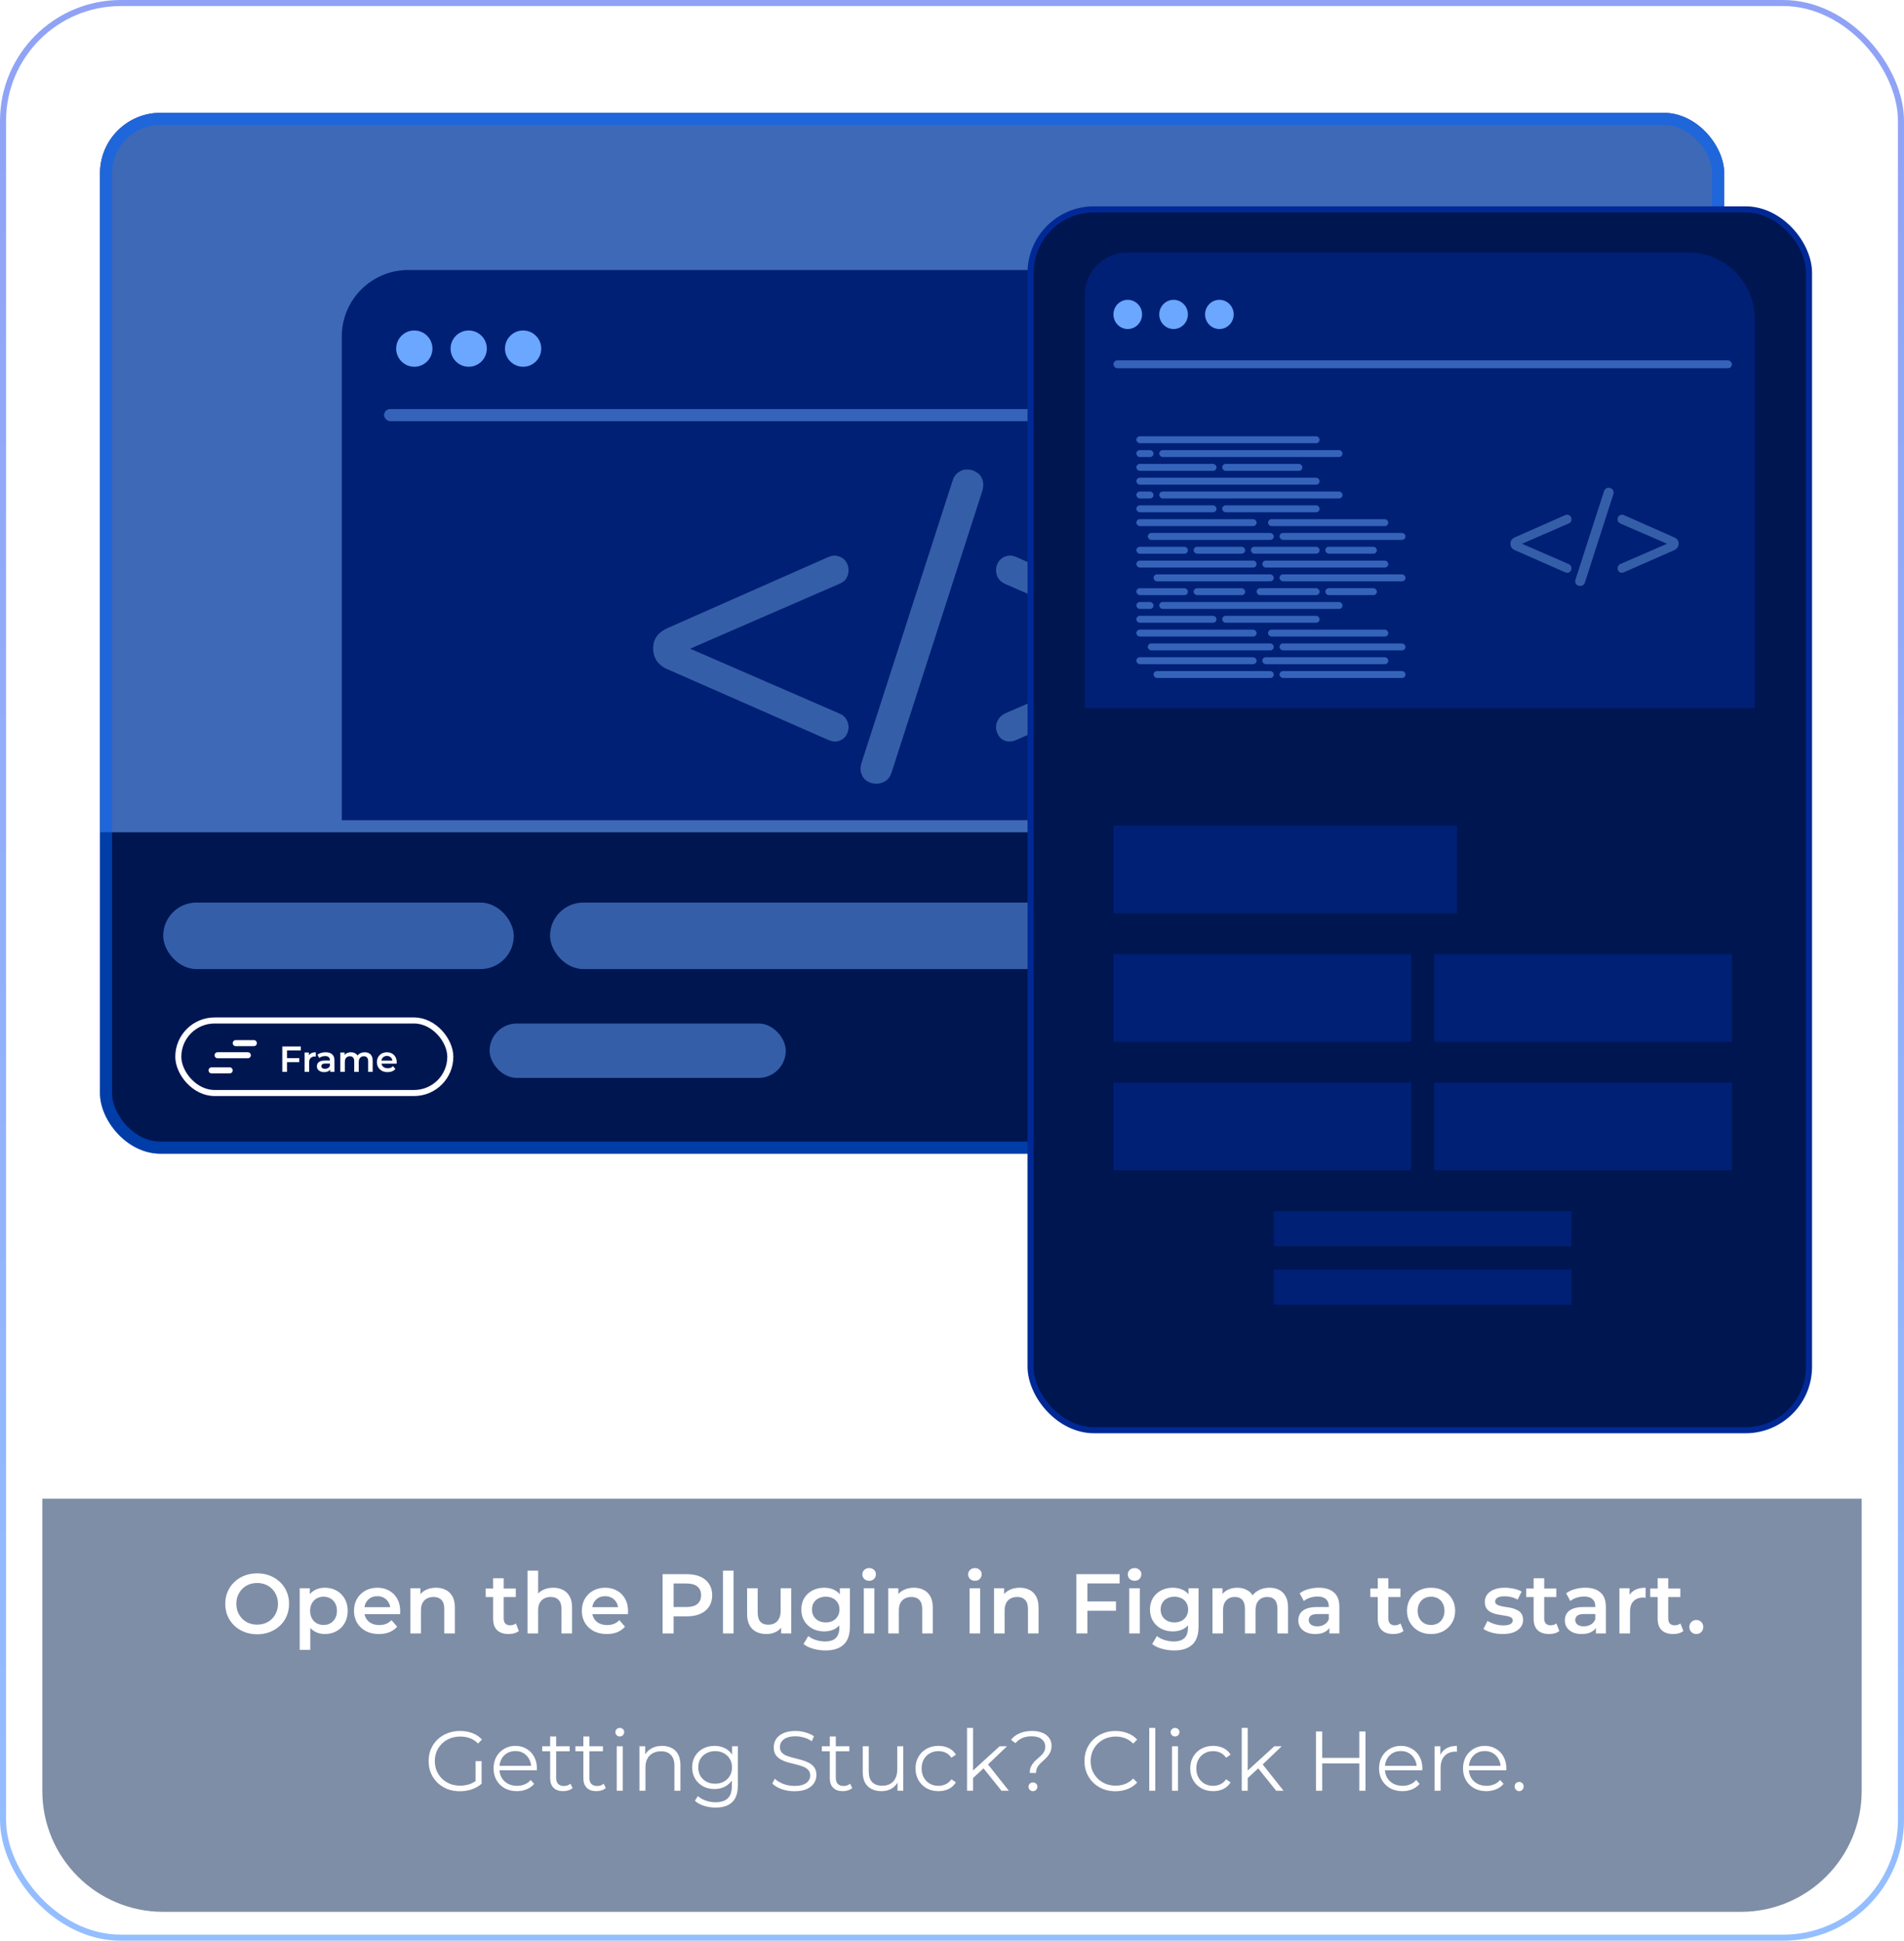<svg width="315" height="321" viewBox="0 0 315 321" fill="none" xmlns="http://www.w3.org/2000/svg">
<path d="M7 247.881H308V296.227C308 307.272 299.046 316.227 288 316.227H27C15.954 316.227 7 307.272 7 296.227V247.881Z" fill="#001E50" fill-opacity="0.5"/>
<g filter="url(#filter0_d_9_40)">
<g clip-path="url(#clip0_9_40)">
<rect x="16.543" y="14.662" width="268.714" height="172.161" rx="10" fill="#001651"/>
<rect x="29.5" y="164.79" width="45" height="12" rx="6" stroke="white"/>
<path d="M39 168.54H42" stroke="white" stroke-linecap="round"/>
<path d="M36 170.54L41 170.54" stroke="white" stroke-linecap="round"/>
<path d="M35 173.04L38 173.04" stroke="white" stroke-linecap="round"/>
<path d="M47.417 171.022H49.511V171.682H47.417V171.022ZM47.483 173.29H46.703V169.09H49.769V169.744H47.483V173.29ZM50.392 173.29V170.086H51.106V170.968L51.022 170.71C51.118 170.494 51.268 170.33 51.472 170.218C51.68 170.106 51.938 170.05 52.246 170.05V170.764C52.214 170.756 52.184 170.752 52.156 170.752C52.128 170.748 52.1 170.746 52.072 170.746C51.788 170.746 51.562 170.83 51.394 170.998C51.226 171.162 51.142 171.408 51.142 171.736V173.29H50.392ZM54.628 173.29V172.642L54.586 172.504V171.37C54.586 171.15 54.52 170.98 54.388 170.86C54.256 170.736 54.056 170.674 53.788 170.674C53.608 170.674 53.43 170.702 53.254 170.758C53.082 170.814 52.936 170.892 52.816 170.992L52.522 170.446C52.694 170.314 52.898 170.216 53.134 170.152C53.374 170.084 53.622 170.05 53.878 170.05C54.342 170.05 54.7 170.162 54.952 170.386C55.208 170.606 55.336 170.948 55.336 171.412V173.29H54.628ZM53.62 173.332C53.38 173.332 53.17 173.292 52.99 173.212C52.81 173.128 52.67 173.014 52.57 172.87C52.474 172.722 52.426 172.556 52.426 172.372C52.426 172.192 52.468 172.03 52.552 171.886C52.64 171.742 52.782 171.628 52.978 171.544C53.174 171.46 53.434 171.418 53.758 171.418H54.688V171.916H53.812C53.556 171.916 53.384 171.958 53.296 172.042C53.208 172.122 53.164 172.222 53.164 172.342C53.164 172.478 53.218 172.586 53.326 172.666C53.434 172.746 53.584 172.786 53.776 172.786C53.96 172.786 54.124 172.744 54.268 172.66C54.416 172.576 54.522 172.452 54.586 172.288L54.712 172.738C54.64 172.926 54.51 173.072 54.322 173.176C54.138 173.28 53.904 173.332 53.62 173.332ZM60.343 170.05C60.599 170.05 60.825 170.1 61.021 170.2C61.221 170.3 61.377 170.454 61.489 170.662C61.601 170.866 61.657 171.13 61.657 171.454V173.29H60.907V171.55C60.907 171.266 60.845 171.054 60.721 170.914C60.597 170.774 60.419 170.704 60.187 170.704C60.023 170.704 59.877 170.74 59.749 170.812C59.625 170.884 59.527 170.99 59.455 171.13C59.387 171.27 59.353 171.448 59.353 171.664V173.29H58.603V171.55C58.603 171.266 58.541 171.054 58.417 170.914C58.293 170.774 58.115 170.704 57.883 170.704C57.719 170.704 57.573 170.74 57.445 170.812C57.321 170.884 57.223 170.99 57.151 171.13C57.083 171.27 57.049 171.448 57.049 171.664V173.29H56.299V170.086H57.013V170.938L56.887 170.686C56.995 170.478 57.151 170.32 57.355 170.212C57.563 170.104 57.799 170.05 58.063 170.05C58.363 170.05 58.623 170.124 58.843 170.272C59.067 170.42 59.215 170.644 59.287 170.944L58.993 170.842C59.097 170.602 59.269 170.41 59.509 170.266C59.749 170.122 60.027 170.05 60.343 170.05ZM64.127 173.332C63.771 173.332 63.459 173.262 63.191 173.122C62.927 172.978 62.721 172.782 62.573 172.534C62.429 172.286 62.357 172.004 62.357 171.688C62.357 171.368 62.427 171.086 62.567 170.842C62.711 170.594 62.907 170.4 63.155 170.26C63.407 170.12 63.693 170.05 64.013 170.05C64.325 170.05 64.603 170.118 64.847 170.254C65.091 170.39 65.283 170.582 65.423 170.83C65.563 171.078 65.633 171.37 65.633 171.706C65.633 171.738 65.631 171.774 65.627 171.814C65.627 171.854 65.625 171.892 65.621 171.928H62.951V171.43H65.225L64.931 171.586C64.935 171.402 64.897 171.24 64.817 171.1C64.737 170.96 64.627 170.85 64.487 170.77C64.351 170.69 64.193 170.65 64.013 170.65C63.829 170.65 63.667 170.69 63.527 170.77C63.391 170.85 63.283 170.962 63.203 171.106C63.127 171.246 63.089 171.412 63.089 171.604V171.724C63.089 171.916 63.133 172.086 63.221 172.234C63.309 172.382 63.433 172.496 63.593 172.576C63.753 172.656 63.937 172.696 64.145 172.696C64.325 172.696 64.487 172.668 64.631 172.612C64.775 172.556 64.903 172.468 65.015 172.348L65.417 172.81C65.273 172.978 65.091 173.108 64.871 173.2C64.655 173.288 64.407 173.332 64.127 173.332Z" fill="white"/>
<g opacity="0.58">
<path d="M16.543 24.662C16.543 19.139 21.02 14.662 26.543 14.662H291.543C297.066 14.662 301.543 19.139 301.543 24.662V133.662H16.543V24.662Z" fill="#6BA6FF"/>
</g>
<rect x="27" y="145.29" width="58" height="11" rx="5.5" fill="#6BA6FF" fill-opacity="0.5"/>
<rect x="91" y="145.29" width="106" height="11" rx="5.5" fill="#6BA6FF" fill-opacity="0.5"/>
<rect x="81" y="165.29" width="49" height="9" rx="4.5" fill="#6BA6FF" fill-opacity="0.5"/>
<rect x="241.543" y="147.662" width="49" height="9" rx="4.5" fill="#6BA6FF" fill-opacity="0.5"/>
<g filter="url(#filter1_d_9_40)">
<path d="M56.543 54.662C56.543 48.587 61.468 43.662 67.543 43.662H250.543C256.618 43.662 261.543 48.587 261.543 54.662V134.662H56.543V54.662Z" fill="#002075"/>
</g>
<circle cx="68.543" cy="53.662" r="3" fill="#6BA6FF"/>
<circle cx="77.543" cy="53.662" r="3" fill="#6BA6FF"/>
<circle cx="86.543" cy="53.662" r="3" fill="#6BA6FF"/>
<rect x="63.543" y="63.662" width="189" height="2" rx="1" fill="#6BA6FF" fill-opacity="0.5"/>
<path d="M137.052 118.398L110.556 106.75C108.892 106.067 108.06 104.894 108.06 103.23C108.06 102.419 108.273 101.737 108.7 101.182C109.127 100.627 109.745 100.179 110.556 99.838L137.052 88.126C137.649 87.87 138.183 87.827 138.652 87.998C139.164 88.126 139.569 88.382 139.868 88.766C140.167 89.15 140.337 89.598 140.38 90.11C140.423 90.622 140.316 91.113 140.06 91.582C139.847 92.009 139.42 92.35 138.78 92.606L110.492 104.894V101.694L138.78 113.982C139.42 114.238 139.847 114.601 140.06 115.07C140.316 115.497 140.423 115.966 140.38 116.478C140.337 116.947 140.167 117.395 139.868 117.822C139.569 118.206 139.164 118.462 138.652 118.59C138.183 118.718 137.649 118.654 137.052 118.398ZM147.523 123.71C147.31 124.393 146.968 124.883 146.499 125.182C146.03 125.481 145.518 125.63 144.963 125.63C144.408 125.63 143.896 125.481 143.427 125.182C143 124.926 142.702 124.542 142.531 124.03C142.318 123.518 142.318 122.899 142.531 122.174L157.571 75.582C157.784 74.899 158.126 74.409 158.595 74.11C159.064 73.769 159.555 73.619 160.067 73.662C160.622 73.662 161.112 73.811 161.539 74.11C162.008 74.366 162.328 74.75 162.499 75.262C162.712 75.731 162.734 76.329 162.563 77.054L147.523 123.71ZM168.123 118.398C167.526 118.654 166.971 118.718 166.459 118.59C165.99 118.462 165.606 118.206 165.307 117.822C165.008 117.395 164.838 116.947 164.795 116.478C164.752 115.966 164.859 115.497 165.115 115.07C165.371 114.601 165.776 114.238 166.331 113.982L194.683 101.694V104.894L166.331 92.606C165.776 92.35 165.371 92.009 165.115 91.582C164.859 91.113 164.752 90.622 164.795 90.11C164.838 89.598 165.008 89.15 165.307 88.766C165.606 88.382 165.99 88.126 166.459 87.998C166.971 87.827 167.526 87.87 168.123 88.126L194.619 99.838C196.283 100.521 197.115 101.651 197.115 103.23C197.115 104.041 196.902 104.745 196.475 105.342C196.048 105.939 195.43 106.409 194.619 106.75L168.123 118.398Z" fill="#355EA8"/>
</g>
<rect x="17.543" y="15.662" width="266.714" height="170.161" rx="9" stroke="#0065FF" stroke-opacity="0.5" stroke-width="2"/>
</g>
<g filter="url(#filter2_d_9_40)">
<rect x="174.5" y="28.626" width="128.787" height="201.939" rx="10.5" fill="#001651" stroke="#012996"/>
<g filter="url(#filter3_d_9_40)">
<path d="M183.473 45.757C183.473 41.891 186.607 38.757 190.473 38.757H283.313C289.388 38.757 294.313 43.682 294.313 49.757V114.134H183.473V45.757Z" fill="#002075"/>
</g>
<rect x="188.21" y="53.604" width="102.313" height="1.305" rx="0.653" fill="#6BA6FF" fill-opacity="0.5"/>
<rect x="192" y="66.167" width="30.315" height="1.142" rx="0.571" fill="#6BA6FF" fill-opacity="0.5"/>
<rect x="192" y="79.872" width="19.894" height="1.142" rx="0.571" fill="#6BA6FF" fill-opacity="0.5"/>
<rect x="192" y="98.146" width="19.894" height="1.142" rx="0.571" fill="#6BA6FF" fill-opacity="0.5"/>
<rect x="192" y="73.02" width="30.315" height="1.142" rx="0.571" fill="#6BA6FF" fill-opacity="0.5"/>
<rect x="192" y="86.726" width="19.894" height="1.142" rx="0.571" fill="#6BA6FF" fill-opacity="0.5"/>
<rect x="192" y="102.714" width="19.894" height="1.142" rx="0.571" fill="#6BA6FF" fill-opacity="0.5"/>
<rect x="195.789" y="68.451" width="30.315" height="1.142" rx="0.571" fill="#6BA6FF" fill-opacity="0.5"/>
<rect x="192" y="68.451" width="2.842" height="1.142" rx="0.571" fill="#6BA6FF" fill-opacity="0.5"/>
<rect x="192" y="75.304" width="2.842" height="1.142" rx="0.571" fill="#6BA6FF" fill-opacity="0.5"/>
<rect x="192" y="93.577" width="2.842" height="1.142" rx="0.571" fill="#6BA6FF" fill-opacity="0.5"/>
<rect x="193.894" y="82.157" width="20.842" height="1.142" rx="0.571" fill="#6BA6FF" fill-opacity="0.5"/>
<rect x="193.894" y="100.429" width="20.842" height="1.142" rx="0.571" fill="#6BA6FF" fill-opacity="0.5"/>
<rect x="195.789" y="75.304" width="30.315" height="1.142" rx="0.571" fill="#6BA6FF" fill-opacity="0.5"/>
<rect x="195.789" y="93.577" width="30.315" height="1.142" rx="0.571" fill="#6BA6FF" fill-opacity="0.5"/>
<rect x="194.842" y="89.008" width="19.894" height="1.142" rx="0.571" fill="#6BA6FF" fill-opacity="0.5"/>
<rect x="194.842" y="104.998" width="19.894" height="1.142" rx="0.571" fill="#6BA6FF" fill-opacity="0.5"/>
<rect x="192" y="70.736" width="13.263" height="1.142" rx="0.571" fill="#6BA6FF" fill-opacity="0.5"/>
<rect x="192" y="84.44" width="8.526" height="1.142" rx="0.571" fill="#6BA6FF" fill-opacity="0.5"/>
<rect x="192" y="77.589" width="13.263" height="1.142" rx="0.571" fill="#6BA6FF" fill-opacity="0.5"/>
<rect x="192" y="95.862" width="13.263" height="1.142" rx="0.571" fill="#6BA6FF" fill-opacity="0.5"/>
<rect x="192" y="91.293" width="8.526" height="1.142" rx="0.571" fill="#6BA6FF" fill-opacity="0.5"/>
<rect x="206.21" y="70.736" width="13.263" height="1.142" rx="0.571" fill="#6BA6FF" fill-opacity="0.5"/>
<rect x="201.473" y="84.44" width="8.526" height="1.142" rx="0.571" fill="#6BA6FF" fill-opacity="0.5"/>
<rect x="206.21" y="77.589" width="16.105" height="1.142" rx="0.571" fill="#6BA6FF" fill-opacity="0.5"/>
<rect x="206.21" y="95.862" width="16.105" height="1.142" rx="0.571" fill="#6BA6FF" fill-opacity="0.5"/>
<rect x="201.473" y="91.293" width="8.526" height="1.142" rx="0.571" fill="#6BA6FF" fill-opacity="0.5"/>
<rect x="213.788" y="79.871" width="19.894" height="1.142" rx="0.571" fill="#6BA6FF" fill-opacity="0.5"/>
<rect x="213.788" y="98.146" width="19.894" height="1.142" rx="0.571" fill="#6BA6FF" fill-opacity="0.5"/>
<rect x="212.841" y="86.725" width="20.842" height="1.142" rx="0.571" fill="#6BA6FF" fill-opacity="0.5"/>
<rect x="212.841" y="102.714" width="20.842" height="1.142" rx="0.571" fill="#6BA6FF" fill-opacity="0.5"/>
<rect x="215.683" y="82.156" width="20.842" height="1.142" rx="0.571" fill="#6BA6FF" fill-opacity="0.5"/>
<rect x="215.683" y="100.429" width="20.842" height="1.142" rx="0.571" fill="#6BA6FF" fill-opacity="0.5"/>
<rect x="215.683" y="89.007" width="20.842" height="1.142" rx="0.571" fill="#6BA6FF" fill-opacity="0.5"/>
<rect x="215.683" y="104.998" width="20.842" height="1.142" rx="0.571" fill="#6BA6FF" fill-opacity="0.5"/>
<rect x="210.946" y="84.439" width="11.368" height="1.142" rx="0.571" fill="#6BA6FF" fill-opacity="0.5"/>
<rect x="211.894" y="91.292" width="10.421" height="1.142" rx="0.571" fill="#6BA6FF" fill-opacity="0.5"/>
<rect x="223.262" y="84.439" width="8.526" height="1.142" rx="0.571" fill="#6BA6FF" fill-opacity="0.5"/>
<rect x="223.262" y="91.292" width="8.526" height="1.142" rx="0.571" fill="#6BA6FF" fill-opacity="0.5"/>
<ellipse cx="190.578" cy="46.006" rx="2.368" ry="2.416" fill="#6BA6FF"/>
<ellipse cx="198.157" cy="46.006" rx="2.368" ry="2.416" fill="#6BA6FF"/>
<ellipse cx="205.736" cy="46.006" rx="2.368" ry="2.416" fill="#6BA6FF"/>
<path d="M262.946 88.661L254.666 85.021C254.146 84.808 253.886 84.441 253.886 83.921C253.886 83.668 253.953 83.454 254.086 83.281C254.22 83.108 254.413 82.968 254.666 82.861L262.946 79.201C263.133 79.121 263.3 79.108 263.446 79.161C263.606 79.201 263.733 79.281 263.826 79.401C263.92 79.521 263.973 79.661 263.986 79.821C264 79.981 263.966 80.134 263.886 80.281C263.82 80.414 263.686 80.521 263.486 80.601L254.646 84.441V83.441L263.486 87.281C263.686 87.361 263.82 87.474 263.886 87.621C263.966 87.754 264 87.901 263.986 88.061C263.973 88.207 263.92 88.347 263.826 88.481C263.733 88.601 263.606 88.681 263.446 88.721C263.3 88.761 263.133 88.741 262.946 88.661ZM266.218 90.321C266.152 90.534 266.045 90.688 265.898 90.781C265.752 90.874 265.592 90.921 265.418 90.921C265.245 90.921 265.085 90.874 264.938 90.781C264.805 90.701 264.712 90.581 264.658 90.421C264.592 90.261 264.592 90.067 264.658 89.841L269.358 75.281C269.425 75.067 269.532 74.914 269.678 74.821C269.825 74.714 269.978 74.668 270.138 74.681C270.312 74.681 270.465 74.728 270.598 74.821C270.745 74.901 270.845 75.021 270.898 75.181C270.965 75.328 270.972 75.514 270.918 75.741L266.218 90.321ZM272.656 88.661C272.469 88.741 272.296 88.761 272.136 88.721C271.989 88.681 271.869 88.601 271.776 88.481C271.683 88.347 271.629 88.207 271.616 88.061C271.603 87.901 271.636 87.754 271.716 87.621C271.796 87.474 271.923 87.361 272.096 87.281L280.956 83.441V84.441L272.096 80.601C271.923 80.521 271.796 80.414 271.716 80.281C271.636 80.134 271.603 79.981 271.616 79.821C271.629 79.661 271.683 79.521 271.776 79.401C271.869 79.281 271.989 79.201 272.136 79.161C272.296 79.108 272.469 79.121 272.656 79.201L280.936 82.861C281.456 83.074 281.716 83.427 281.716 83.921C281.716 84.174 281.649 84.394 281.516 84.581C281.383 84.767 281.189 84.914 280.936 85.021L272.656 88.661Z" fill="#355EA8"/>
<rect x="188.21" y="130.561" width="56.841" height="14.496" fill="#002075"/>
<rect x="188.21" y="151.822" width="49.262" height="14.496" fill="#002075"/>
<rect x="188.21" y="173.08" width="49.262" height="14.496" fill="#002075"/>
<rect x="241.262" y="151.822" width="49.262" height="14.496" fill="#002075"/>
<rect x="241.262" y="173.08" width="49.262" height="14.496" fill="#002075"/>
<rect x="214.736" y="194.342" width="49.262" height="5.798" fill="#002075"/>
<rect x="214.736" y="204.005" width="49.262" height="5.798" fill="#002075"/>
</g>
<path d="M42.559 270.316C41.794 270.316 41.089 270.19 40.445 269.938C39.801 269.686 39.241 269.336 38.765 268.888C38.289 268.43 37.921 267.898 37.659 267.292C37.398 266.676 37.267 266.004 37.267 265.276C37.267 264.548 37.398 263.88 37.659 263.274C37.921 262.658 38.289 262.126 38.765 261.678C39.241 261.22 39.801 260.866 40.445 260.614C41.089 260.362 41.789 260.236 42.545 260.236C43.311 260.236 44.011 260.362 44.645 260.614C45.289 260.866 45.849 261.22 46.325 261.678C46.801 262.126 47.17 262.658 47.431 263.274C47.693 263.88 47.823 264.548 47.823 265.276C47.823 266.004 47.693 266.676 47.431 267.292C47.17 267.908 46.801 268.44 46.325 268.888C45.849 269.336 45.289 269.686 44.645 269.938C44.011 270.19 43.315 270.316 42.559 270.316ZM42.545 268.72C43.04 268.72 43.497 268.636 43.917 268.468C44.337 268.3 44.701 268.062 45.009 267.754C45.317 267.436 45.555 267.072 45.723 266.662C45.901 266.242 45.989 265.78 45.989 265.276C45.989 264.772 45.901 264.314 45.723 263.904C45.555 263.484 45.317 263.12 45.009 262.812C44.701 262.494 44.337 262.252 43.917 262.084C43.497 261.916 43.04 261.832 42.545 261.832C42.051 261.832 41.593 261.916 41.173 262.084C40.763 262.252 40.399 262.494 40.081 262.812C39.773 263.12 39.531 263.484 39.353 263.904C39.185 264.314 39.101 264.772 39.101 265.276C39.101 265.77 39.185 266.228 39.353 266.648C39.531 267.068 39.773 267.436 40.081 267.754C40.389 268.062 40.753 268.3 41.173 268.468C41.593 268.636 42.051 268.72 42.545 268.72ZM53.728 270.274C53.122 270.274 52.566 270.134 52.062 269.854C51.568 269.574 51.171 269.154 50.873 268.594C50.583 268.024 50.438 267.306 50.438 266.438C50.438 265.56 50.578 264.842 50.858 264.282C51.148 263.722 51.54 263.306 52.035 263.036C52.529 262.756 53.094 262.616 53.728 262.616C54.466 262.616 55.114 262.774 55.675 263.092C56.244 263.409 56.692 263.852 57.019 264.422C57.355 264.991 57.523 265.663 57.523 266.438C57.523 267.212 57.355 267.889 57.019 268.468C56.692 269.037 56.244 269.48 55.675 269.798C55.114 270.115 54.466 270.274 53.728 270.274ZM49.584 272.892V262.7H51.251V264.464L51.194 266.452L51.334 268.44V272.892H49.584ZM53.532 268.776C53.953 268.776 54.326 268.682 54.653 268.496C54.989 268.309 55.255 268.038 55.45 267.684C55.647 267.329 55.745 266.914 55.745 266.438C55.745 265.952 55.647 265.537 55.45 265.192C55.255 264.837 54.989 264.566 54.653 264.38C54.326 264.193 53.953 264.1 53.532 264.1C53.112 264.1 52.734 264.193 52.398 264.38C52.062 264.566 51.797 264.837 51.6 265.192C51.404 265.537 51.306 265.952 51.306 266.438C51.306 266.914 51.404 267.329 51.6 267.684C51.797 268.038 52.062 268.309 52.398 268.496C52.734 268.682 53.112 268.776 53.532 268.776ZM62.696 270.274C61.865 270.274 61.138 270.11 60.512 269.784C59.896 269.448 59.416 268.99 59.07 268.412C58.734 267.833 58.566 267.175 58.566 266.438C58.566 265.691 58.73 265.033 59.056 264.464C59.392 263.885 59.849 263.432 60.428 263.106C61.016 262.779 61.684 262.616 62.43 262.616C63.158 262.616 63.807 262.774 64.376 263.092C64.945 263.409 65.394 263.857 65.72 264.436C66.047 265.014 66.21 265.696 66.21 266.48C66.21 266.554 66.206 266.638 66.196 266.732C66.196 266.825 66.192 266.914 66.182 266.998H59.952V265.836H65.258L64.572 266.2C64.582 265.77 64.493 265.392 64.306 265.066C64.12 264.739 63.863 264.482 63.536 264.296C63.219 264.109 62.85 264.016 62.43 264.016C62.001 264.016 61.623 264.109 61.296 264.296C60.979 264.482 60.727 264.744 60.54 265.08C60.363 265.406 60.274 265.794 60.274 266.242V266.522C60.274 266.97 60.377 267.366 60.582 267.712C60.788 268.057 61.077 268.323 61.45 268.51C61.824 268.696 62.253 268.79 62.738 268.79C63.158 268.79 63.536 268.724 63.872 268.594C64.208 268.463 64.507 268.258 64.768 267.978L65.706 269.056C65.37 269.448 64.945 269.751 64.432 269.966C63.928 270.171 63.349 270.274 62.696 270.274ZM72.133 262.616C72.731 262.616 73.263 262.732 73.729 262.966C74.205 263.199 74.579 263.558 74.849 264.044C75.12 264.52 75.255 265.136 75.255 265.892V270.176H73.505V266.116C73.505 265.453 73.347 264.958 73.029 264.632C72.721 264.305 72.287 264.142 71.727 264.142C71.317 264.142 70.953 264.226 70.635 264.394C70.318 264.562 70.07 264.814 69.893 265.15C69.725 265.476 69.641 265.892 69.641 266.396V270.176H67.891V262.7H69.557V264.716L69.263 264.1C69.525 263.624 69.903 263.26 70.397 263.008C70.901 262.746 71.48 262.616 72.133 262.616ZM84.158 270.274C83.337 270.274 82.702 270.064 82.254 269.644C81.806 269.214 81.582 268.584 81.582 267.754V261.048H83.332V267.712C83.332 268.066 83.421 268.342 83.598 268.538C83.785 268.734 84.042 268.832 84.368 268.832C84.76 268.832 85.087 268.729 85.348 268.524L85.838 269.77C85.633 269.938 85.381 270.064 85.082 270.148C84.784 270.232 84.476 270.274 84.158 270.274ZM80.35 264.156V262.756H85.334V264.156H80.35ZM91.52 262.616C92.117 262.616 92.649 262.732 93.116 262.966C93.592 263.199 93.965 263.558 94.236 264.044C94.507 264.52 94.642 265.136 94.642 265.892V270.176H92.892V266.116C92.892 265.453 92.733 264.958 92.416 264.632C92.108 264.305 91.674 264.142 91.114 264.142C90.703 264.142 90.339 264.226 90.022 264.394C89.704 264.562 89.457 264.814 89.28 265.15C89.112 265.476 89.028 265.892 89.028 266.396V270.176H87.278V259.788H89.028V264.716L88.65 264.1C88.911 263.624 89.289 263.26 89.784 263.008C90.288 262.746 90.867 262.616 91.52 262.616ZM100.39 270.274C99.559 270.274 98.831 270.11 98.206 269.784C97.59 269.448 97.109 268.99 96.763 268.412C96.427 267.833 96.26 267.175 96.26 266.438C96.26 265.691 96.423 265.033 96.749 264.464C97.085 263.885 97.543 263.432 98.121 263.106C98.71 262.779 99.377 262.616 100.124 262.616C100.852 262.616 101.5 262.774 102.07 263.092C102.639 263.409 103.087 263.857 103.414 264.436C103.74 265.014 103.904 265.696 103.904 266.48C103.904 266.554 103.899 266.638 103.89 266.732C103.89 266.825 103.885 266.914 103.876 266.998H97.645V265.836H102.952L102.266 266.2C102.275 265.77 102.186 265.392 102 265.066C101.813 264.739 101.556 264.482 101.23 264.296C100.912 264.109 100.544 264.016 100.124 264.016C99.694 264.016 99.316 264.109 98.99 264.296C98.672 264.482 98.42 264.744 98.234 265.08C98.056 265.406 97.968 265.794 97.968 266.242V266.522C97.968 266.97 98.07 267.366 98.275 267.712C98.481 268.057 98.77 268.323 99.144 268.51C99.517 268.696 99.946 268.79 100.432 268.79C100.852 268.79 101.23 268.724 101.566 268.594C101.902 268.463 102.2 268.258 102.462 267.978L103.4 269.056C103.064 269.448 102.639 269.751 102.126 269.966C101.622 270.171 101.043 270.274 100.39 270.274ZM109.622 270.176V260.376H113.654C114.522 260.376 115.264 260.516 115.88 260.796C116.505 261.076 116.986 261.477 117.322 262C117.658 262.522 117.826 263.143 117.826 263.862C117.826 264.58 117.658 265.201 117.322 265.724C116.986 266.246 116.505 266.648 115.88 266.928C115.264 267.208 114.522 267.348 113.654 267.348H110.63L111.442 266.494V270.176H109.622ZM111.442 266.69L110.63 265.808H113.57C114.372 265.808 114.974 265.64 115.376 265.304C115.786 264.958 115.992 264.478 115.992 263.862C115.992 263.236 115.786 262.756 115.376 262.42C114.974 262.084 114.372 261.916 113.57 261.916H110.63L111.442 261.02V266.69ZM119.612 270.176V259.788H121.362V270.176H119.612ZM126.823 270.274C126.188 270.274 125.628 270.157 125.143 269.924C124.657 269.681 124.279 269.317 124.009 268.832C123.738 268.337 123.603 267.716 123.603 266.97V262.7H125.353V266.732C125.353 267.404 125.502 267.908 125.801 268.244C126.109 268.57 126.543 268.734 127.103 268.734C127.513 268.734 127.868 268.65 128.167 268.482C128.475 268.314 128.713 268.062 128.881 267.726C129.058 267.39 129.147 266.974 129.147 266.48V262.7H130.897V270.176H129.231V268.16L129.525 268.776C129.273 269.261 128.904 269.634 128.419 269.896C127.933 270.148 127.401 270.274 126.823 270.274ZM136.576 272.99C135.885 272.99 135.209 272.896 134.546 272.71C133.893 272.532 133.356 272.271 132.936 271.926L133.72 270.61C134.047 270.88 134.457 271.095 134.952 271.254C135.456 271.422 135.965 271.506 136.478 271.506C137.299 271.506 137.901 271.314 138.284 270.932C138.667 270.558 138.858 269.994 138.858 269.238V267.908L138.998 266.214L138.942 264.52V262.7H140.608V269.042C140.608 270.395 140.263 271.389 139.572 272.024C138.881 272.668 137.883 272.99 136.576 272.99ZM136.352 269.84C135.643 269.84 134.999 269.69 134.42 269.392C133.851 269.084 133.398 268.659 133.062 268.118C132.735 267.576 132.572 266.942 132.572 266.214C132.572 265.495 132.735 264.865 133.062 264.324C133.398 263.782 133.851 263.362 134.42 263.064C134.999 262.765 135.643 262.616 136.352 262.616C136.987 262.616 137.556 262.742 138.06 262.994C138.564 263.246 138.965 263.638 139.264 264.17C139.572 264.702 139.726 265.383 139.726 266.214C139.726 267.044 139.572 267.73 139.264 268.272C138.965 268.804 138.564 269.2 138.06 269.462C137.556 269.714 136.987 269.84 136.352 269.84ZM136.618 268.356C137.057 268.356 137.449 268.267 137.794 268.09C138.139 267.903 138.405 267.651 138.592 267.334C138.788 267.007 138.886 266.634 138.886 266.214C138.886 265.794 138.788 265.425 138.592 265.108C138.405 264.781 138.139 264.534 137.794 264.366C137.449 264.188 137.057 264.1 136.618 264.1C136.179 264.1 135.783 264.188 135.428 264.366C135.083 264.534 134.812 264.781 134.616 265.108C134.429 265.425 134.336 265.794 134.336 266.214C134.336 266.634 134.429 267.007 134.616 267.334C134.812 267.651 135.083 267.903 135.428 268.09C135.783 268.267 136.179 268.356 136.618 268.356ZM142.909 270.176V262.7H144.659V270.176H142.909ZM143.791 261.468C143.464 261.468 143.193 261.365 142.979 261.16C142.773 260.954 142.671 260.707 142.671 260.418C142.671 260.119 142.773 259.872 142.979 259.676C143.193 259.47 143.464 259.368 143.791 259.368C144.117 259.368 144.383 259.466 144.589 259.662C144.803 259.848 144.911 260.086 144.911 260.376C144.911 260.684 144.808 260.945 144.603 261.16C144.397 261.365 144.127 261.468 143.791 261.468ZM151.198 262.616C151.795 262.616 152.327 262.732 152.794 262.966C153.27 263.199 153.643 263.558 153.914 264.044C154.184 264.52 154.32 265.136 154.32 265.892V270.176H152.57V266.116C152.57 265.453 152.411 264.958 152.094 264.632C151.786 264.305 151.352 264.142 150.792 264.142C150.381 264.142 150.017 264.226 149.7 264.394C149.382 264.562 149.135 264.814 148.958 265.15C148.79 265.476 148.706 265.892 148.706 266.396V270.176H146.956V262.7H148.622V264.716L148.328 264.1C148.589 263.624 148.967 263.26 149.462 263.008C149.966 262.746 150.544 262.616 151.198 262.616ZM160.409 270.176V262.7H162.159V270.176H160.409ZM161.291 261.468C160.964 261.468 160.693 261.365 160.479 261.16C160.273 260.954 160.171 260.707 160.171 260.418C160.171 260.119 160.273 259.872 160.479 259.676C160.693 259.47 160.964 259.368 161.291 259.368C161.617 259.368 161.883 259.466 162.089 259.662C162.303 259.848 162.411 260.086 162.411 260.376C162.411 260.684 162.308 260.945 162.103 261.16C161.897 261.365 161.627 261.468 161.291 261.468ZM168.698 262.616C169.295 262.616 169.827 262.732 170.294 262.966C170.77 263.199 171.143 263.558 171.414 264.044C171.684 264.52 171.82 265.136 171.82 265.892V270.176H170.07V266.116C170.07 265.453 169.911 264.958 169.594 264.632C169.286 264.305 168.852 264.142 168.292 264.142C167.881 264.142 167.517 264.226 167.2 264.394C166.882 264.562 166.635 264.814 166.458 265.15C166.29 265.476 166.206 265.892 166.206 266.396V270.176H164.456V262.7H166.122V264.716L165.828 264.1C166.089 263.624 166.467 263.26 166.962 263.008C167.466 262.746 168.044 262.616 168.698 262.616ZM179.743 264.884H184.629V266.424H179.743V264.884ZM179.897 270.176H178.077V260.376H185.231V261.902H179.897V270.176ZM186.823 270.176V262.7H188.573V270.176H186.823ZM187.705 261.468C187.378 261.468 187.107 261.365 186.893 261.16C186.687 260.954 186.585 260.707 186.585 260.418C186.585 260.119 186.687 259.872 186.893 259.676C187.107 259.47 187.378 259.368 187.705 259.368C188.031 259.368 188.297 259.466 188.503 259.662C188.717 259.848 188.825 260.086 188.825 260.376C188.825 260.684 188.722 260.945 188.517 261.16C188.311 261.365 188.041 261.468 187.705 261.468ZM194.258 272.99C193.567 272.99 192.89 272.896 192.228 272.71C191.574 272.532 191.038 272.271 190.618 271.926L191.402 270.61C191.728 270.88 192.139 271.095 192.634 271.254C193.138 271.422 193.646 271.506 194.16 271.506C194.981 271.506 195.583 271.314 195.966 270.932C196.348 270.558 196.54 269.994 196.54 269.238V267.908L196.68 266.214L196.624 264.52V262.7H198.29V269.042C198.29 270.395 197.944 271.389 197.254 272.024C196.563 272.668 195.564 272.99 194.258 272.99ZM194.034 269.84C193.324 269.84 192.68 269.69 192.102 269.392C191.532 269.084 191.08 268.659 190.744 268.118C190.417 267.576 190.254 266.942 190.254 266.214C190.254 265.495 190.417 264.865 190.744 264.324C191.08 263.782 191.532 263.362 192.102 263.064C192.68 262.765 193.324 262.616 194.034 262.616C194.668 262.616 195.238 262.742 195.742 262.994C196.246 263.246 196.647 263.638 196.946 264.17C197.254 264.702 197.408 265.383 197.408 266.214C197.408 267.044 197.254 267.73 196.946 268.272C196.647 268.804 196.246 269.2 195.742 269.462C195.238 269.714 194.668 269.84 194.034 269.84ZM194.3 268.356C194.738 268.356 195.13 268.267 195.476 268.09C195.821 267.903 196.087 267.651 196.274 267.334C196.47 267.007 196.568 266.634 196.568 266.214C196.568 265.794 196.47 265.425 196.274 265.108C196.087 264.781 195.821 264.534 195.476 264.366C195.13 264.188 194.738 264.1 194.3 264.1C193.861 264.1 193.464 264.188 193.11 264.366C192.764 264.534 192.494 264.781 192.298 265.108C192.111 265.425 192.018 265.794 192.018 266.214C192.018 266.634 192.111 267.007 192.298 267.334C192.494 267.651 192.764 267.903 193.11 268.09C193.464 268.267 193.861 268.356 194.3 268.356ZM210.026 262.616C210.624 262.616 211.151 262.732 211.608 262.966C212.075 263.199 212.439 263.558 212.7 264.044C212.962 264.52 213.092 265.136 213.092 265.892V270.176H211.342V266.116C211.342 265.453 211.198 264.958 210.908 264.632C210.619 264.305 210.204 264.142 209.662 264.142C209.28 264.142 208.939 264.226 208.64 264.394C208.351 264.562 208.122 264.809 207.954 265.136C207.796 265.462 207.716 265.878 207.716 266.382V270.176H205.966V266.116C205.966 265.453 205.822 264.958 205.532 264.632C205.243 264.305 204.828 264.142 204.286 264.142C203.904 264.142 203.563 264.226 203.264 264.394C202.975 264.562 202.746 264.809 202.578 265.136C202.42 265.462 202.34 265.878 202.34 266.382V270.176H200.59V262.7H202.256V264.688L201.962 264.1C202.214 263.614 202.578 263.246 203.054 262.994C203.54 262.742 204.09 262.616 204.706 262.616C205.406 262.616 206.013 262.788 206.526 263.134C207.049 263.479 207.394 264.002 207.562 264.702L206.876 264.464C207.119 263.904 207.52 263.456 208.08 263.12C208.64 262.784 209.289 262.616 210.026 262.616ZM219.935 270.176V268.664L219.837 268.342V265.696C219.837 265.182 219.683 264.786 219.375 264.506C219.067 264.216 218.6 264.072 217.975 264.072C217.555 264.072 217.139 264.137 216.729 264.268C216.327 264.398 215.987 264.58 215.707 264.814L215.021 263.54C215.422 263.232 215.898 263.003 216.449 262.854C217.009 262.695 217.587 262.616 218.185 262.616C219.267 262.616 220.103 262.877 220.691 263.4C221.288 263.913 221.587 264.711 221.587 265.794V270.176H219.935ZM217.583 270.274C217.023 270.274 216.533 270.18 216.113 269.994C215.693 269.798 215.366 269.532 215.133 269.196C214.909 268.85 214.797 268.463 214.797 268.034C214.797 267.614 214.895 267.236 215.091 266.9C215.296 266.564 215.627 266.298 216.085 266.102C216.542 265.906 217.149 265.808 217.905 265.808H220.075V266.97H218.031C217.433 266.97 217.032 267.068 216.827 267.264C216.621 267.45 216.519 267.684 216.519 267.964C216.519 268.281 216.645 268.533 216.897 268.72C217.149 268.906 217.499 269 217.947 269C218.376 269 218.759 268.902 219.095 268.706C219.44 268.51 219.687 268.22 219.837 267.838L220.131 268.888C219.963 269.326 219.659 269.667 219.221 269.91C218.791 270.152 218.245 270.274 217.583 270.274ZM230.516 270.274C229.694 270.274 229.06 270.064 228.612 269.644C228.164 269.214 227.94 268.584 227.94 267.754V261.048H229.69V267.712C229.69 268.066 229.778 268.342 229.956 268.538C230.142 268.734 230.399 268.832 230.726 268.832C231.118 268.832 231.444 268.729 231.706 268.524L232.196 269.77C231.99 269.938 231.738 270.064 231.44 270.148C231.141 270.232 230.833 270.274 230.516 270.274ZM226.708 264.156V262.756H231.692V264.156H226.708ZM236.749 270.274C235.984 270.274 235.303 270.11 234.705 269.784C234.108 269.448 233.637 268.99 233.291 268.412C232.946 267.833 232.773 267.175 232.773 266.438C232.773 265.691 232.946 265.033 233.291 264.464C233.637 263.885 234.108 263.432 234.705 263.106C235.303 262.779 235.984 262.616 236.749 262.616C237.524 262.616 238.21 262.779 238.807 263.106C239.414 263.432 239.885 263.88 240.221 264.45C240.567 265.019 240.739 265.682 240.739 266.438C240.739 267.175 240.567 267.833 240.221 268.412C239.885 268.99 239.414 269.448 238.807 269.784C238.21 270.11 237.524 270.274 236.749 270.274ZM236.749 268.776C237.179 268.776 237.561 268.682 237.897 268.496C238.233 268.309 238.495 268.038 238.681 267.684C238.877 267.329 238.975 266.914 238.975 266.438C238.975 265.952 238.877 265.537 238.681 265.192C238.495 264.837 238.233 264.566 237.897 264.38C237.561 264.193 237.183 264.1 236.763 264.1C236.334 264.1 235.951 264.193 235.615 264.38C235.289 264.566 235.027 264.837 234.831 265.192C234.635 265.537 234.537 265.952 234.537 266.438C234.537 266.914 234.635 267.329 234.831 267.684C235.027 268.038 235.289 268.309 235.615 268.496C235.951 268.682 236.329 268.776 236.749 268.776ZM248.592 270.274C247.966 270.274 247.364 270.194 246.786 270.036C246.216 269.868 245.764 269.667 245.428 269.434L246.1 268.104C246.436 268.318 246.837 268.496 247.304 268.636C247.77 268.776 248.237 268.846 248.704 268.846C249.254 268.846 249.651 268.771 249.894 268.622C250.146 268.472 250.272 268.272 250.272 268.02C250.272 267.814 250.188 267.66 250.02 267.558C249.852 267.446 249.632 267.362 249.362 267.306C249.091 267.25 248.788 267.198 248.452 267.152C248.125 267.105 247.794 267.044 247.458 266.97C247.131 266.886 246.832 266.769 246.562 266.62C246.291 266.461 246.072 266.251 245.904 265.99C245.736 265.728 245.652 265.383 245.652 264.954C245.652 264.478 245.787 264.067 246.058 263.722C246.328 263.367 246.706 263.096 247.192 262.91C247.686 262.714 248.27 262.616 248.942 262.616C249.446 262.616 249.954 262.672 250.468 262.784C250.981 262.896 251.406 263.054 251.742 263.26L251.07 264.59C250.715 264.375 250.356 264.23 249.992 264.156C249.637 264.072 249.282 264.03 248.928 264.03C248.396 264.03 247.999 264.109 247.738 264.268C247.486 264.426 247.36 264.627 247.36 264.87C247.36 265.094 247.444 265.262 247.612 265.374C247.78 265.486 247.999 265.574 248.27 265.64C248.54 265.705 248.839 265.761 249.166 265.808C249.502 265.845 249.833 265.906 250.16 265.99C250.486 266.074 250.785 266.19 251.056 266.34C251.336 266.48 251.56 266.68 251.728 266.942C251.896 267.203 251.98 267.544 251.98 267.964C251.98 268.43 251.84 268.836 251.56 269.182C251.289 269.527 250.902 269.798 250.398 269.994C249.894 270.18 249.292 270.274 248.592 270.274ZM256.301 270.274C255.48 270.274 254.845 270.064 254.397 269.644C253.949 269.214 253.725 268.584 253.725 267.754V261.048H255.475V267.712C255.475 268.066 255.564 268.342 255.741 268.538C255.928 268.734 256.184 268.832 256.511 268.832C256.903 268.832 257.23 268.729 257.491 268.524L257.981 269.77C257.776 269.938 257.524 270.064 257.225 270.148C256.926 270.232 256.618 270.274 256.301 270.274ZM252.493 264.156V262.756H257.477V264.156H252.493ZM264.026 270.176V268.664L263.928 268.342V265.696C263.928 265.182 263.774 264.786 263.466 264.506C263.158 264.216 262.692 264.072 262.066 264.072C261.646 264.072 261.231 264.137 260.82 264.268C260.419 264.398 260.078 264.58 259.798 264.814L259.112 263.54C259.514 263.232 259.99 263.003 260.54 262.854C261.1 262.695 261.679 262.616 262.276 262.616C263.359 262.616 264.194 262.877 264.782 263.4C265.38 263.913 265.678 264.711 265.678 265.794V270.176H264.026ZM261.674 270.274C261.114 270.274 260.624 270.18 260.204 269.994C259.784 269.798 259.458 269.532 259.224 269.196C259 268.85 258.888 268.463 258.888 268.034C258.888 267.614 258.986 267.236 259.182 266.9C259.388 266.564 259.719 266.298 260.176 266.102C260.634 265.906 261.24 265.808 261.996 265.808H264.166V266.97H262.122C261.525 266.97 261.124 267.068 260.918 267.264C260.713 267.45 260.61 267.684 260.61 267.964C260.61 268.281 260.736 268.533 260.988 268.72C261.24 268.906 261.59 269 262.038 269C262.468 269 262.85 268.902 263.186 268.706C263.532 268.51 263.779 268.22 263.928 267.838L264.222 268.888C264.054 269.326 263.751 269.667 263.312 269.91C262.883 270.152 262.337 270.274 261.674 270.274ZM267.924 270.176V262.7H269.59V264.758L269.394 264.156C269.618 263.652 269.968 263.269 270.444 263.008C270.93 262.746 271.532 262.616 272.25 262.616V264.282C272.176 264.263 272.106 264.254 272.04 264.254C271.975 264.244 271.91 264.24 271.844 264.24C271.182 264.24 270.654 264.436 270.262 264.828C269.87 265.21 269.674 265.784 269.674 266.55V270.176H267.924ZM276.822 270.274C276.001 270.274 275.366 270.064 274.918 269.644C274.47 269.214 274.246 268.584 274.246 267.754V261.048H275.996V267.712C275.996 268.066 276.085 268.342 276.262 268.538C276.449 268.734 276.706 268.832 277.032 268.832C277.424 268.832 277.751 268.729 278.012 268.524L278.502 269.77C278.297 269.938 278.045 270.064 277.746 270.148C277.448 270.232 277.14 270.274 276.822 270.274ZM273.014 264.156V262.756H277.998V264.156H273.014ZM280.639 270.274C280.321 270.274 280.051 270.166 279.827 269.952C279.603 269.728 279.491 269.448 279.491 269.112C279.491 268.757 279.603 268.477 279.827 268.272C280.051 268.057 280.321 267.95 280.639 267.95C280.956 267.95 281.227 268.057 281.451 268.272C281.675 268.477 281.787 268.757 281.787 269.112C281.787 269.448 281.675 269.728 281.451 269.952C281.227 270.166 280.956 270.274 280.639 270.274Z" fill="white"/>
<path d="M76.079 296.277C75.333 296.277 74.642 296.156 74.007 295.913C73.382 295.661 72.836 295.311 72.37 294.863C71.912 294.415 71.553 293.888 71.291 293.281C71.04 292.675 70.913 292.012 70.913 291.293C70.913 290.575 71.04 289.912 71.291 289.305C71.553 288.699 71.917 288.171 72.383 287.723C72.85 287.275 73.396 286.93 74.022 286.687C74.656 286.435 75.347 286.309 76.094 286.309C76.84 286.309 77.522 286.426 78.138 286.659C78.763 286.893 79.295 287.247 79.734 287.723L79.09 288.381C78.679 287.971 78.226 287.677 77.731 287.499C77.237 287.322 76.705 287.233 76.135 287.233C75.529 287.233 74.969 287.336 74.456 287.541C73.951 287.737 73.508 288.022 73.126 288.395C72.752 288.759 72.458 289.189 72.243 289.683C72.038 290.169 71.936 290.705 71.936 291.293C71.936 291.872 72.038 292.409 72.243 292.903C72.458 293.398 72.752 293.832 73.126 294.205C73.508 294.569 73.951 294.854 74.456 295.059C74.969 295.255 75.524 295.353 76.121 295.353C76.681 295.353 77.209 295.269 77.704 295.101C78.207 294.933 78.669 294.649 79.09 294.247L79.677 295.031C79.211 295.442 78.665 295.755 78.04 295.969C77.414 296.175 76.761 296.277 76.079 296.277ZM78.683 294.905V291.293H79.677V295.031L78.683 294.905ZM85.522 296.263C84.756 296.263 84.084 296.105 83.506 295.787C82.927 295.461 82.474 295.017 82.148 294.457C81.821 293.888 81.658 293.239 81.658 292.511C81.658 291.783 81.812 291.139 82.12 290.579C82.437 290.019 82.866 289.581 83.408 289.263C83.958 288.937 84.574 288.773 85.256 288.773C85.946 288.773 86.558 288.932 87.09 289.249C87.631 289.557 88.056 289.996 88.364 290.565C88.672 291.125 88.826 291.774 88.826 292.511C88.826 292.558 88.821 292.609 88.812 292.665C88.812 292.712 88.812 292.763 88.812 292.819H82.414V292.077H88.28L87.888 292.371C87.888 291.839 87.771 291.368 87.538 290.957C87.314 290.537 87.006 290.211 86.614 289.977C86.222 289.744 85.769 289.627 85.256 289.627C84.752 289.627 84.299 289.744 83.898 289.977C83.496 290.211 83.184 290.537 82.96 290.957C82.736 291.377 82.624 291.858 82.624 292.399V292.553C82.624 293.113 82.745 293.608 82.988 294.037C83.24 294.457 83.585 294.789 84.024 295.031C84.472 295.265 84.98 295.381 85.55 295.381C85.998 295.381 86.413 295.302 86.796 295.143C87.188 294.985 87.524 294.742 87.804 294.415L88.364 295.059C88.037 295.451 87.626 295.75 87.132 295.955C86.646 296.161 86.11 296.263 85.522 296.263ZM93.173 296.263C92.482 296.263 91.95 296.077 91.577 295.703C91.204 295.33 91.017 294.803 91.017 294.121V287.219H92.011V294.065C92.011 294.495 92.118 294.826 92.333 295.059C92.557 295.293 92.874 295.409 93.285 295.409C93.724 295.409 94.088 295.283 94.377 295.031L94.727 295.745C94.531 295.923 94.293 296.053 94.013 296.137C93.742 296.221 93.462 296.263 93.173 296.263ZM89.701 289.669V288.843H94.251V289.669H89.701ZM98.669 296.263C97.978 296.263 97.446 296.077 97.073 295.703C96.7 295.33 96.513 294.803 96.513 294.121V287.219H97.507V294.065C97.507 294.495 97.614 294.826 97.829 295.059C98.053 295.293 98.37 295.409 98.781 295.409C99.22 295.409 99.584 295.283 99.873 295.031L100.223 295.745C100.027 295.923 99.789 296.053 99.509 296.137C99.238 296.221 98.958 296.263 98.669 296.263ZM95.197 289.669V288.843H99.747V289.669H95.197ZM102.032 296.193V288.843H103.026V296.193H102.032ZM102.536 287.219C102.331 287.219 102.158 287.149 102.018 287.009C101.878 286.869 101.808 286.701 101.808 286.505C101.808 286.309 101.878 286.146 102.018 286.015C102.158 285.875 102.331 285.805 102.536 285.805C102.742 285.805 102.914 285.871 103.054 286.001C103.194 286.132 103.264 286.295 103.264 286.491C103.264 286.697 103.194 286.869 103.054 287.009C102.924 287.149 102.751 287.219 102.536 287.219ZM109.544 288.773C110.142 288.773 110.664 288.89 111.112 289.123C111.57 289.347 111.924 289.693 112.176 290.159C112.438 290.626 112.568 291.214 112.568 291.923V296.193H111.574V292.021C111.574 291.247 111.378 290.663 110.986 290.271C110.604 289.87 110.062 289.669 109.362 289.669C108.84 289.669 108.382 289.777 107.99 289.991C107.608 290.197 107.309 290.5 107.094 290.901C106.889 291.293 106.786 291.769 106.786 292.329V296.193H105.792V288.843H106.744V290.859L106.59 290.481C106.824 289.949 107.197 289.534 107.71 289.235C108.224 288.927 108.835 288.773 109.544 288.773ZM118.389 298.979C117.717 298.979 117.073 298.881 116.457 298.685C115.841 298.489 115.342 298.209 114.959 297.845L115.463 297.089C115.809 297.397 116.233 297.64 116.737 297.817C117.251 298.004 117.792 298.097 118.361 298.097C119.295 298.097 119.981 297.878 120.419 297.439C120.858 297.01 121.077 296.338 121.077 295.423V293.589L121.217 292.329L121.119 291.069V288.843H122.071V295.297C122.071 296.567 121.759 297.495 121.133 298.083C120.517 298.681 119.603 298.979 118.389 298.979ZM118.207 295.913C117.507 295.913 116.877 295.764 116.317 295.465C115.757 295.157 115.314 294.733 114.987 294.191C114.67 293.65 114.511 293.029 114.511 292.329C114.511 291.629 114.67 291.013 114.987 290.481C115.314 289.94 115.757 289.52 116.317 289.221C116.877 288.923 117.507 288.773 118.207 288.773C118.861 288.773 119.449 288.909 119.971 289.179C120.494 289.45 120.909 289.851 121.217 290.383C121.525 290.915 121.679 291.564 121.679 292.329C121.679 293.095 121.525 293.743 121.217 294.275C120.909 294.807 120.494 295.213 119.971 295.493C119.449 295.773 118.861 295.913 118.207 295.913ZM118.305 295.031C118.847 295.031 119.327 294.919 119.747 294.695C120.167 294.462 120.499 294.145 120.741 293.743C120.984 293.333 121.105 292.861 121.105 292.329C121.105 291.797 120.984 291.331 120.741 290.929C120.499 290.528 120.167 290.215 119.747 289.991C119.327 289.758 118.847 289.641 118.305 289.641C117.773 289.641 117.293 289.758 116.863 289.991C116.443 290.215 116.112 290.528 115.869 290.929C115.636 291.331 115.519 291.797 115.519 292.329C115.519 292.861 115.636 293.333 115.869 293.743C116.112 294.145 116.443 294.462 116.863 294.695C117.293 294.919 117.773 295.031 118.305 295.031ZM131.413 296.277C130.685 296.277 129.985 296.161 129.313 295.927C128.651 295.685 128.137 295.377 127.773 295.003L128.179 294.205C128.525 294.541 128.987 294.826 129.565 295.059C130.153 295.283 130.769 295.395 131.413 295.395C132.029 295.395 132.529 295.321 132.911 295.171C133.303 295.013 133.588 294.803 133.765 294.541C133.952 294.28 134.045 293.991 134.045 293.673C134.045 293.291 133.933 292.983 133.709 292.749C133.495 292.516 133.21 292.334 132.855 292.203C132.501 292.063 132.109 291.942 131.679 291.839C131.25 291.737 130.821 291.629 130.391 291.517C129.962 291.396 129.565 291.237 129.201 291.041C128.847 290.845 128.557 290.589 128.333 290.271C128.119 289.945 128.011 289.52 128.011 288.997C128.011 288.512 128.137 288.069 128.389 287.667C128.651 287.257 129.047 286.93 129.579 286.687C130.111 286.435 130.793 286.309 131.623 286.309C132.174 286.309 132.72 286.389 133.261 286.547C133.803 286.697 134.269 286.907 134.661 287.177L134.311 288.003C133.891 287.723 133.443 287.518 132.967 287.387C132.501 287.257 132.048 287.191 131.609 287.191C131.021 287.191 130.536 287.271 130.153 287.429C129.771 287.588 129.486 287.803 129.299 288.073C129.122 288.335 129.033 288.633 129.033 288.969C129.033 289.352 129.141 289.66 129.355 289.893C129.579 290.127 129.869 290.309 130.223 290.439C130.587 290.57 130.984 290.687 131.413 290.789C131.843 290.892 132.267 291.004 132.687 291.125C133.117 291.247 133.509 291.405 133.863 291.601C134.227 291.788 134.517 292.04 134.731 292.357C134.955 292.675 135.067 293.09 135.067 293.603C135.067 294.079 134.937 294.523 134.675 294.933C134.414 295.335 134.013 295.661 133.471 295.913C132.939 296.156 132.253 296.277 131.413 296.277ZM139.439 296.263C138.748 296.263 138.216 296.077 137.843 295.703C137.469 295.33 137.283 294.803 137.283 294.121V287.219H138.277V294.065C138.277 294.495 138.384 294.826 138.599 295.059C138.823 295.293 139.14 295.409 139.551 295.409C139.989 295.409 140.353 295.283 140.643 295.031L140.993 295.745C140.797 295.923 140.559 296.053 140.279 296.137C140.008 296.221 139.728 296.263 139.439 296.263ZM135.967 289.669V288.843H140.517V289.669H135.967ZM145.84 296.263C145.215 296.263 144.669 296.147 144.202 295.913C143.735 295.68 143.371 295.33 143.11 294.863C142.858 294.397 142.732 293.813 142.732 293.113V288.843H143.726V293.001C143.726 293.785 143.917 294.378 144.3 294.779C144.692 295.171 145.238 295.367 145.938 295.367C146.451 295.367 146.895 295.265 147.268 295.059C147.651 294.845 147.94 294.537 148.136 294.135C148.341 293.734 148.444 293.253 148.444 292.693V288.843H149.438V296.193H148.486V294.177L148.64 294.541C148.407 295.083 148.043 295.507 147.548 295.815C147.063 296.114 146.493 296.263 145.84 296.263ZM155.26 296.263C154.532 296.263 153.879 296.105 153.3 295.787C152.731 295.461 152.283 295.017 151.956 294.457C151.63 293.888 151.466 293.239 151.466 292.511C151.466 291.774 151.63 291.125 151.956 290.565C152.283 290.005 152.731 289.567 153.3 289.249C153.879 288.932 154.532 288.773 155.26 288.773C155.886 288.773 156.45 288.895 156.954 289.137C157.458 289.38 157.855 289.744 158.144 290.229L157.402 290.733C157.15 290.36 156.838 290.085 156.464 289.907C156.091 289.73 155.685 289.641 155.246 289.641C154.724 289.641 154.252 289.763 153.832 290.005C153.412 290.239 153.081 290.57 152.838 290.999C152.596 291.429 152.474 291.933 152.474 292.511C152.474 293.09 152.596 293.594 152.838 294.023C153.081 294.453 153.412 294.789 153.832 295.031C154.252 295.265 154.724 295.381 155.246 295.381C155.685 295.381 156.091 295.293 156.464 295.115C156.838 294.938 157.15 294.667 157.402 294.303L158.144 294.807C157.855 295.283 157.458 295.647 156.954 295.899C156.45 296.142 155.886 296.263 155.26 296.263ZM160.772 294.289L160.8 293.015L165.378 288.843H166.596L163.362 291.937L162.802 292.413L160.772 294.289ZM159.988 296.193V285.805H160.982V296.193H159.988ZM165.686 296.193L162.62 292.371L163.264 291.601L166.904 296.193H165.686ZM170.368 293.253C170.368 292.861 170.429 292.525 170.55 292.245C170.681 291.965 170.839 291.718 171.026 291.503C171.222 291.289 171.427 291.088 171.642 290.901C171.866 290.715 172.076 290.528 172.272 290.341C172.468 290.145 172.627 289.935 172.748 289.711C172.869 289.478 172.93 289.207 172.93 288.899C172.93 288.395 172.734 287.985 172.342 287.667C171.95 287.35 171.395 287.191 170.676 287.191C170.079 287.191 169.561 287.289 169.122 287.485C168.683 287.672 168.31 287.952 168.002 288.325L167.26 287.765C167.633 287.299 168.114 286.939 168.702 286.687C169.29 286.435 169.971 286.309 170.746 286.309C171.399 286.309 171.964 286.407 172.44 286.603C172.925 286.799 173.299 287.079 173.56 287.443C173.831 287.807 173.966 288.241 173.966 288.745C173.966 289.147 173.901 289.492 173.77 289.781C173.649 290.061 173.49 290.313 173.294 290.537C173.107 290.752 172.902 290.957 172.678 291.153C172.463 291.34 172.258 291.531 172.062 291.727C171.866 291.923 171.707 292.143 171.586 292.385C171.465 292.628 171.404 292.917 171.404 293.253H170.368ZM170.886 296.263C170.69 296.263 170.517 296.193 170.368 296.053C170.228 295.904 170.158 295.731 170.158 295.535C170.158 295.33 170.228 295.162 170.368 295.031C170.517 294.891 170.69 294.821 170.886 294.821C171.101 294.821 171.278 294.891 171.418 295.031C171.558 295.162 171.628 295.33 171.628 295.535C171.628 295.731 171.558 295.904 171.418 296.053C171.278 296.193 171.101 296.263 170.886 296.263ZM184.538 296.277C183.8 296.277 183.119 296.156 182.494 295.913C181.868 295.661 181.327 295.311 180.87 294.863C180.412 294.415 180.053 293.888 179.792 293.281C179.54 292.675 179.414 292.012 179.414 291.293C179.414 290.575 179.54 289.912 179.792 289.305C180.053 288.699 180.412 288.171 180.87 287.723C181.336 287.275 181.882 286.93 182.508 286.687C183.133 286.435 183.814 286.309 184.552 286.309C185.261 286.309 185.928 286.431 186.554 286.673C187.179 286.907 187.706 287.261 188.136 287.737L187.478 288.395C187.076 287.985 186.633 287.691 186.148 287.513C185.662 287.327 185.14 287.233 184.58 287.233C183.992 287.233 183.446 287.336 182.942 287.541C182.438 287.737 181.999 288.022 181.626 288.395C181.252 288.759 180.958 289.189 180.744 289.683C180.538 290.169 180.436 290.705 180.436 291.293C180.436 291.881 180.538 292.423 180.744 292.917C180.958 293.403 181.252 293.832 181.626 294.205C181.999 294.569 182.438 294.854 182.942 295.059C183.446 295.255 183.992 295.353 184.58 295.353C185.14 295.353 185.662 295.26 186.148 295.073C186.633 294.887 187.076 294.588 187.478 294.177L188.136 294.835C187.706 295.311 187.179 295.671 186.554 295.913C185.928 296.156 185.256 296.277 184.538 296.277ZM190.134 296.193V285.805H191.128V296.193H190.134ZM193.894 296.193V288.843H194.888V296.193H193.894ZM194.398 287.219C194.192 287.219 194.02 287.149 193.88 287.009C193.74 286.869 193.67 286.701 193.67 286.505C193.67 286.309 193.74 286.146 193.88 286.015C194.02 285.875 194.192 285.805 194.398 285.805C194.603 285.805 194.776 285.871 194.916 286.001C195.056 286.132 195.126 286.295 195.126 286.491C195.126 286.697 195.056 286.869 194.916 287.009C194.785 287.149 194.612 287.219 194.398 287.219ZM200.706 296.263C199.978 296.263 199.324 296.105 198.746 295.787C198.176 295.461 197.728 295.017 197.402 294.457C197.075 293.888 196.912 293.239 196.912 292.511C196.912 291.774 197.075 291.125 197.402 290.565C197.728 290.005 198.176 289.567 198.746 289.249C199.324 288.932 199.978 288.773 200.706 288.773C201.331 288.773 201.896 288.895 202.4 289.137C202.904 289.38 203.3 289.744 203.59 290.229L202.848 290.733C202.596 290.36 202.283 290.085 201.91 289.907C201.536 289.73 201.13 289.641 200.692 289.641C200.169 289.641 199.698 289.763 199.278 290.005C198.858 290.239 198.526 290.57 198.284 290.999C198.041 291.429 197.92 291.933 197.92 292.511C197.92 293.09 198.041 293.594 198.284 294.023C198.526 294.453 198.858 294.789 199.278 295.031C199.698 295.265 200.169 295.381 200.692 295.381C201.13 295.381 201.536 295.293 201.91 295.115C202.283 294.938 202.596 294.667 202.848 294.303L203.59 294.807C203.3 295.283 202.904 295.647 202.4 295.899C201.896 296.142 201.331 296.263 200.706 296.263ZM206.217 294.289L206.245 293.015L210.823 288.843H212.041L208.807 291.937L208.247 292.413L206.217 294.289ZM205.433 296.193V285.805H206.427V296.193H205.433ZM211.131 296.193L208.065 292.371L208.709 291.601L212.349 296.193H211.131ZM224.883 286.393H225.905V296.193H224.883V286.393ZM218.751 296.193H217.715V286.393H218.751V296.193ZM224.981 291.671H218.639V290.761H224.981V291.671ZM232.016 296.263C231.25 296.263 230.578 296.105 230 295.787C229.421 295.461 228.968 295.017 228.642 294.457C228.315 293.888 228.152 293.239 228.152 292.511C228.152 291.783 228.306 291.139 228.614 290.579C228.931 290.019 229.36 289.581 229.902 289.263C230.452 288.937 231.068 288.773 231.75 288.773C232.44 288.773 233.052 288.932 233.584 289.249C234.125 289.557 234.55 289.996 234.858 290.565C235.166 291.125 235.32 291.774 235.32 292.511C235.32 292.558 235.315 292.609 235.306 292.665C235.306 292.712 235.306 292.763 235.306 292.819H228.908V292.077H234.774L234.382 292.371C234.382 291.839 234.265 291.368 234.032 290.957C233.808 290.537 233.5 290.211 233.108 289.977C232.716 289.744 232.263 289.627 231.75 289.627C231.246 289.627 230.793 289.744 230.392 289.977C229.99 290.211 229.678 290.537 229.454 290.957C229.23 291.377 229.118 291.858 229.118 292.399V292.553C229.118 293.113 229.239 293.608 229.482 294.037C229.734 294.457 230.079 294.789 230.518 295.031C230.966 295.265 231.474 295.381 232.044 295.381C232.492 295.381 232.907 295.302 233.29 295.143C233.682 294.985 234.018 294.742 234.298 294.415L234.858 295.059C234.531 295.451 234.12 295.75 233.626 295.955C233.14 296.161 232.604 296.263 232.016 296.263ZM237.343 296.193V288.843H238.295V290.845L238.197 290.495C238.402 289.935 238.748 289.511 239.233 289.221C239.718 288.923 240.32 288.773 241.039 288.773V289.739C241.002 289.739 240.964 289.739 240.927 289.739C240.89 289.73 240.852 289.725 240.815 289.725C240.04 289.725 239.434 289.963 238.995 290.439C238.556 290.906 238.337 291.573 238.337 292.441V296.193H237.343ZM245.906 296.263C245.141 296.263 244.469 296.105 243.89 295.787C243.312 295.461 242.859 295.017 242.532 294.457C242.206 293.888 242.042 293.239 242.042 292.511C242.042 291.783 242.196 291.139 242.504 290.579C242.822 290.019 243.251 289.581 243.792 289.263C244.343 288.937 244.959 288.773 245.64 288.773C246.331 288.773 246.942 288.932 247.474 289.249C248.016 289.557 248.44 289.996 248.748 290.565C249.056 291.125 249.21 291.774 249.21 292.511C249.21 292.558 249.206 292.609 249.196 292.665C249.196 292.712 249.196 292.763 249.196 292.819H242.798V292.077H248.664L248.272 292.371C248.272 291.839 248.156 291.368 247.922 290.957C247.698 290.537 247.39 290.211 246.998 289.977C246.606 289.744 246.154 289.627 245.64 289.627C245.136 289.627 244.684 289.744 244.282 289.977C243.881 290.211 243.568 290.537 243.344 290.957C243.12 291.377 243.008 291.858 243.008 292.399V292.553C243.008 293.113 243.13 293.608 243.372 294.037C243.624 294.457 243.97 294.789 244.408 295.031C244.856 295.265 245.365 295.381 245.934 295.381C246.382 295.381 246.798 295.302 247.18 295.143C247.572 294.985 247.908 294.742 248.188 294.415L248.748 295.059C248.422 295.451 248.011 295.75 247.516 295.955C247.031 296.161 246.494 296.263 245.906 296.263ZM251.332 296.263C251.126 296.263 250.949 296.189 250.8 296.039C250.66 295.89 250.59 295.708 250.59 295.493C250.59 295.269 250.66 295.087 250.8 294.947C250.949 294.807 251.126 294.737 251.332 294.737C251.537 294.737 251.71 294.807 251.85 294.947C251.999 295.087 252.074 295.269 252.074 295.493C252.074 295.708 251.999 295.89 251.85 296.039C251.71 296.189 251.537 296.263 251.332 296.263Z" fill="white"/>
<rect opacity="0.5" x="0.5" y="0.5" width="314" height="320" rx="19.5" stroke="url(#paint0_linear_9_40)"/>
<defs>
<filter id="filter0_d_9_40" x="7.743" y="9.862" width="286.314" height="189.761" filterUnits="userSpaceOnUse" color-interpolation-filters="sRGB">
<feFlood flood-opacity="0" result="BackgroundImageFix"/>
<feColorMatrix in="SourceAlpha" type="matrix" values="0 0 0 0 0 0 0 0 0 0 0 0 0 0 0 0 0 0 127 0" result="hardAlpha"/>
<feOffset dy="4"/>
<feGaussianBlur stdDeviation="4.4"/>
<feComposite in2="hardAlpha" operator="out"/>
<feColorMatrix type="matrix" values="0 0 0 0 0 0 0 0 0 0.078 0 0 0 0 0.208 0 0 0 0.77 0"/>
<feBlend mode="normal" in2="BackgroundImageFix" result="effect1_dropShadow_9_40"/>
<feBlend mode="normal" in="SourceGraphic" in2="effect1_dropShadow_9_40" result="shape"/>
</filter>
<filter id="filter1_d_9_40" x="50.343" y="34.462" width="217.4" height="103.4" filterUnits="userSpaceOnUse" color-interpolation-filters="sRGB">
<feFlood flood-opacity="0" result="BackgroundImageFix"/>
<feColorMatrix in="SourceAlpha" type="matrix" values="0 0 0 0 0 0 0 0 0 0 0 0 0 0 0 0 0 0 127 0" result="hardAlpha"/>
<feOffset dy="-3"/>
<feGaussianBlur stdDeviation="3.1"/>
<feComposite in2="hardAlpha" operator="out"/>
<feColorMatrix type="matrix" values="0 0 0 0 0 0 0 0 0 0.138 0 0 0 0 0.36 0 0 0 0.42 0"/>
<feBlend mode="normal" in2="BackgroundImageFix" result="effect1_dropShadow_9_40"/>
<feBlend mode="normal" in="SourceGraphic" in2="effect1_dropShadow_9_40" result="shape"/>
</filter>
<filter id="filter2_d_9_40" x="158.5" y="22.626" width="152.786" height="225.939" filterUnits="userSpaceOnUse" color-interpolation-filters="sRGB">
<feFlood flood-opacity="0" result="BackgroundImageFix"/>
<feColorMatrix in="SourceAlpha" type="matrix" values="0 0 0 0 0 0 0 0 0 0 0 0 0 0 0 0 0 0 127 0" result="hardAlpha"/>
<feOffset dx="-4" dy="6"/>
<feGaussianBlur stdDeviation="5.75"/>
<feComposite in2="hardAlpha" operator="out"/>
<feColorMatrix type="matrix" values="0 0 0 0 0 0 0 0 0 0.033 0 0 0 0 0.087 0 0 0 0.2 0"/>
<feBlend mode="normal" in2="BackgroundImageFix" result="effect1_dropShadow_9_40"/>
<feBlend mode="normal" in="SourceGraphic" in2="effect1_dropShadow_9_40" result="shape"/>
</filter>
<filter id="filter3_d_9_40" x="177.273" y="29.557" width="123.24" height="87.777" filterUnits="userSpaceOnUse" color-interpolation-filters="sRGB">
<feFlood flood-opacity="0" result="BackgroundImageFix"/>
<feColorMatrix in="SourceAlpha" type="matrix" values="0 0 0 0 0 0 0 0 0 0 0 0 0 0 0 0 0 0 127 0" result="hardAlpha"/>
<feOffset dy="-3"/>
<feGaussianBlur stdDeviation="3.1"/>
<feComposite in2="hardAlpha" operator="out"/>
<feColorMatrix type="matrix" values="0 0 0 0 0 0 0 0 0 0.138 0 0 0 0 0.36 0 0 0 0.42 0"/>
<feBlend mode="normal" in2="BackgroundImageFix" result="effect1_dropShadow_9_40"/>
<feBlend mode="normal" in="SourceGraphic" in2="effect1_dropShadow_9_40" result="shape"/>
</filter>
<linearGradient id="paint0_linear_9_40" x1="157.5" y1="9.56655e-06" x2="157.5" y2="321" gradientUnits="userSpaceOnUse">
<stop stop-color="#2246EE"/>
<stop offset="1" stop-color="#2B7FFF"/>
</linearGradient>
<clipPath id="clip0_9_40">
<rect x="16.543" y="14.662" width="268.714" height="172.161" rx="10" fill="white"/>
</clipPath>
</defs>
</svg>
